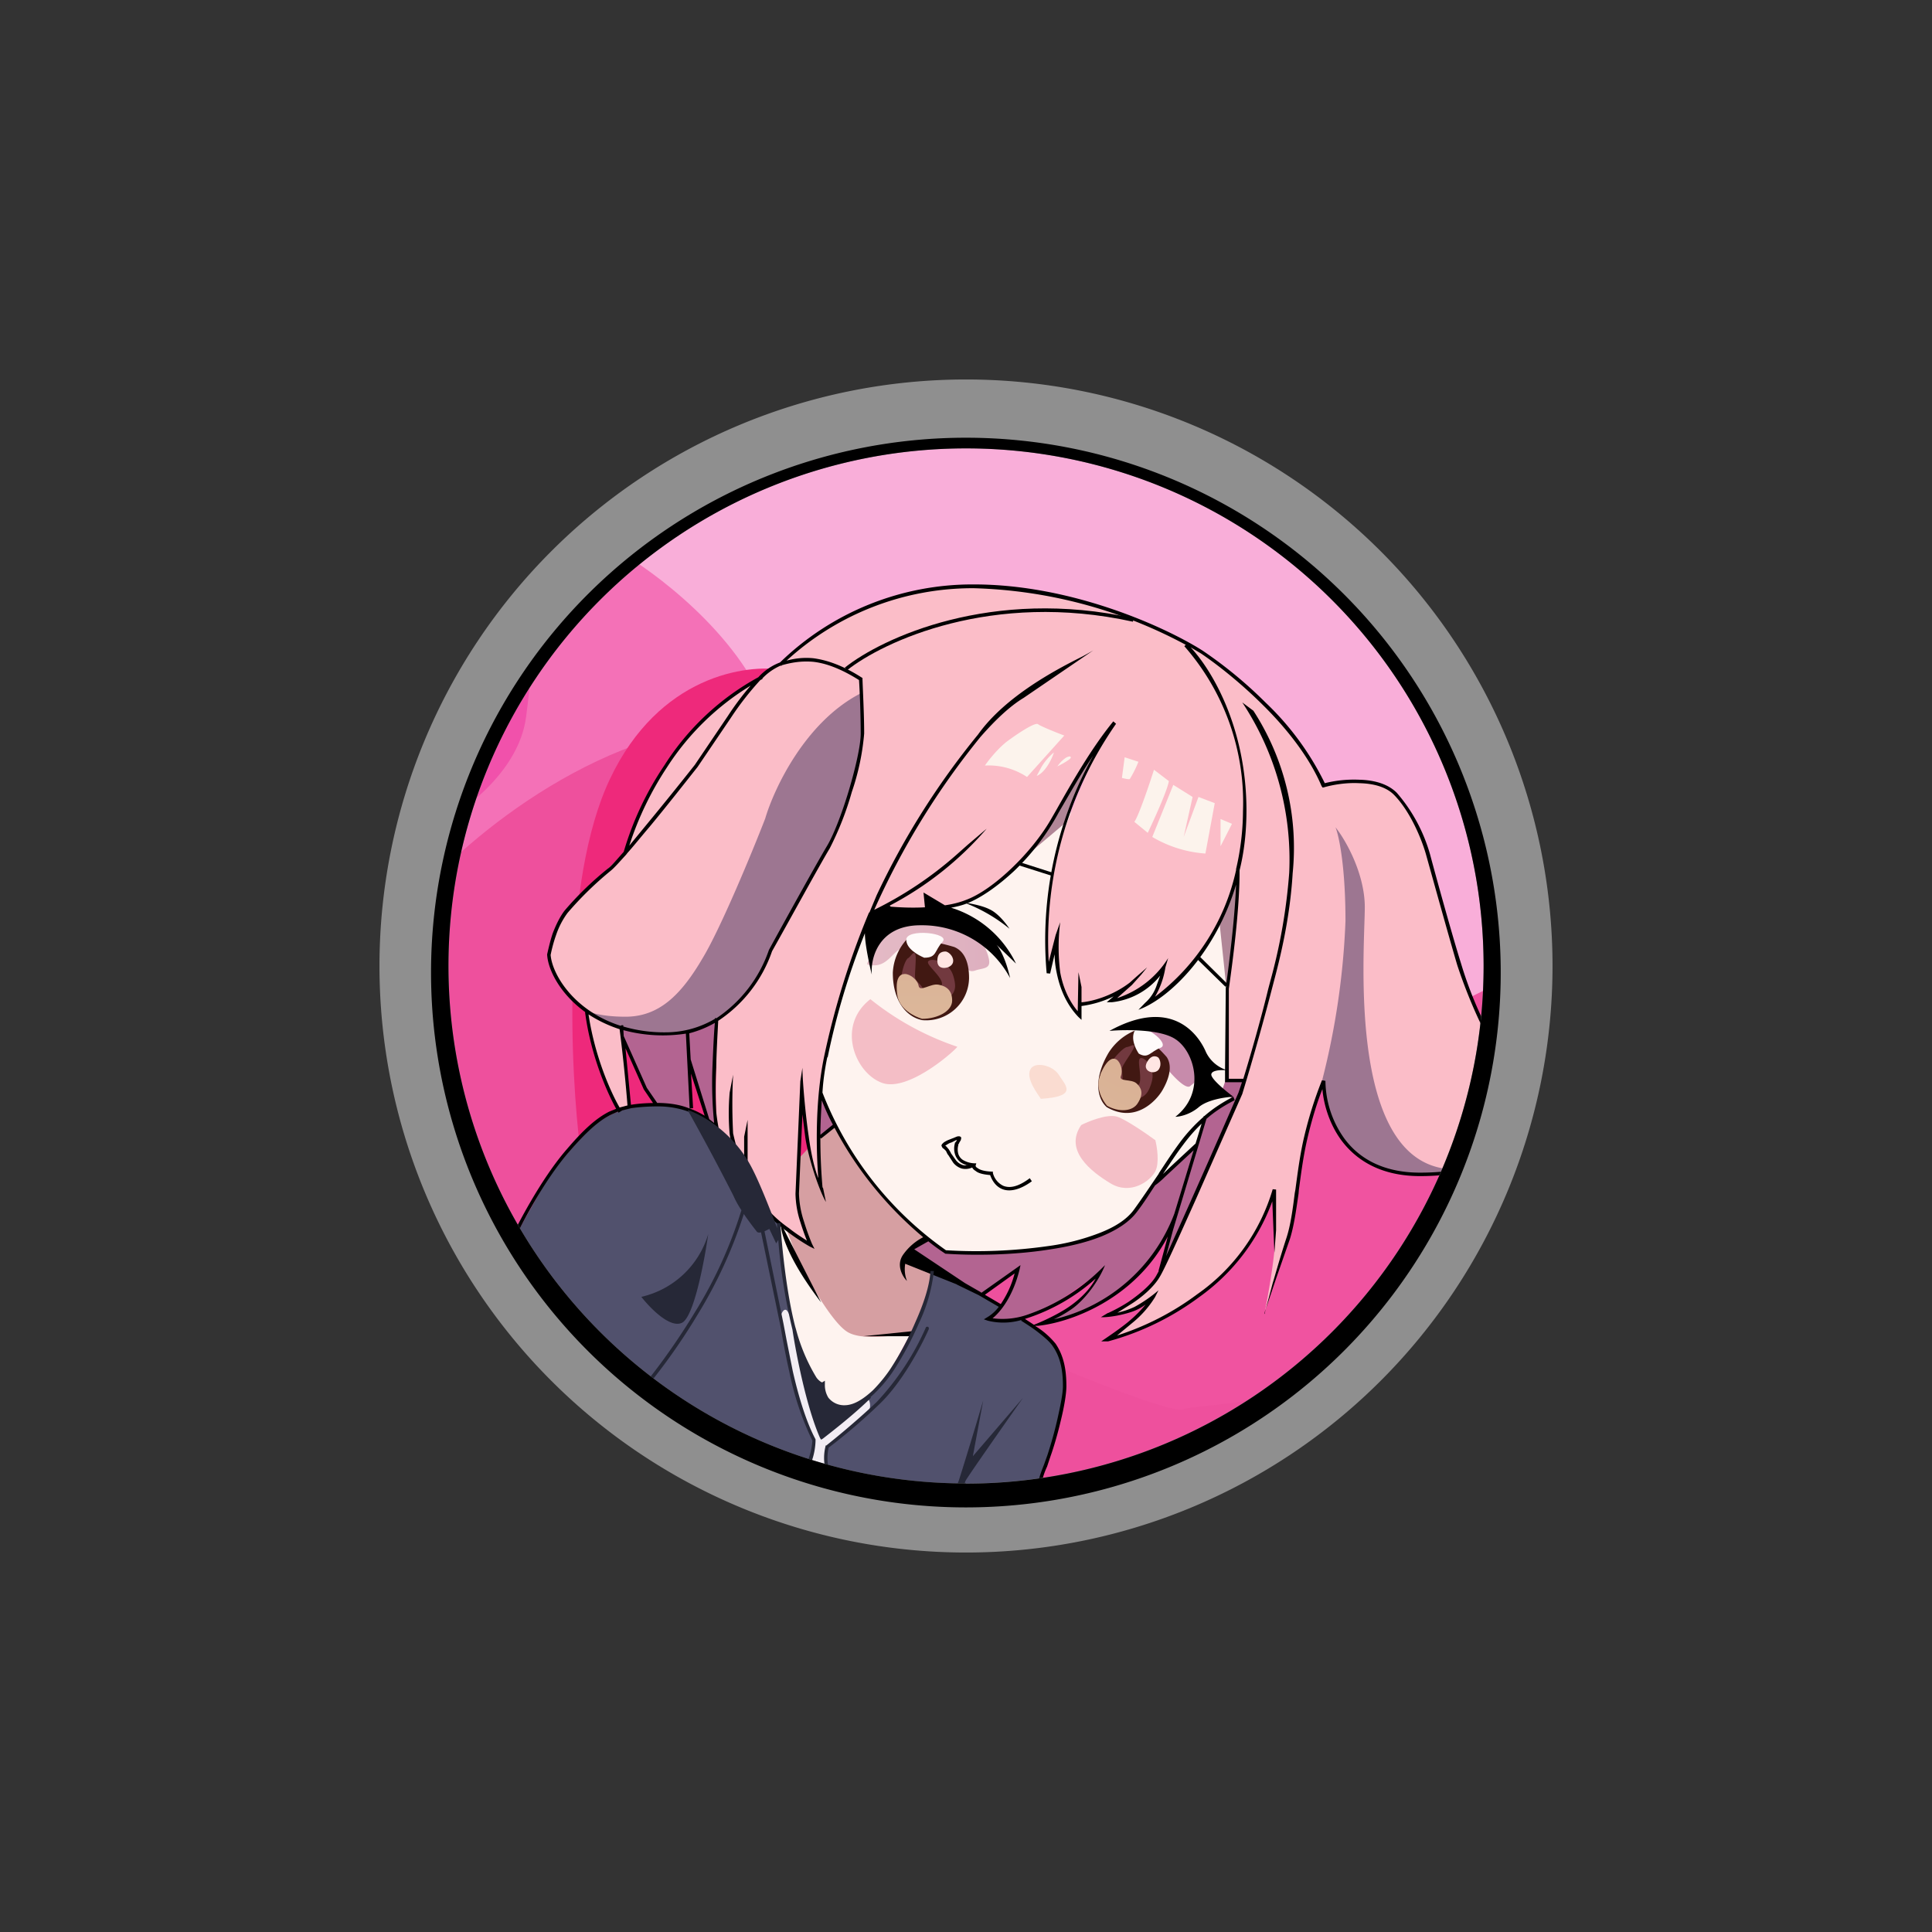 <svg xmlns="http://www.w3.org/2000/svg" width="24" height="24" fill="none" viewBox="0 0 24 24"><rect x="0" y="0" width="24" height="24" fill="#333333" stroke="none"/><path fill="#F9AED9" d="M9.955 15.24 7.272 6.61c2.748-1.586 4.625-1.62 5.692-1.522s2.618 1.003 4.17 2.1c1.243.883 1.701 2.957 1.778 3.883.108.429.099 1.809-.81 3.879-1.131 2.588-2.035 2.263-2.228 2.391-.154.107-4.012-1.354-5.914-2.1z"/><path fill="#F471B7" d="M9.54 8.846c-.365-.973-1.419-1.757-1.903-2.027-.172.043-.54.133-.643.184-.12.06-1.067 1.744-1.543 2.91-.386.934-.446 1.461-.429 1.607z"/><path fill="#EE509D" d="M14.125 16.256c-2.271-.189-3.703-2.623-4.135-3.819.488-1.217.99-3.613-.9-3.454-1.899.163-3.506 1.624-4.072 2.336l.502 2.884 1.114 2.451c.823.613 2.571 1.865 2.97 1.985.501.15 1.35.253 3.754.12 1.92-.108 3.489-1.616 4.033-2.358-.141.03-.999.043-3.266-.145"/><path fill="#F151AB" d="M6.535 8.906c-.09.698-.823 1.213-1.174 1.384.369-.788 1.114-2.378 1.174-2.443.073-.086.116.184 0 1.059"/><path fill="#EE297B" d="M7.577 9.677c.608-1.285 1.697-1.435 2.164-1.354.214 1.633.643 4.924.643 5.014 0 .099-.236 1.316-.356 1.912l-2.816-.93c-.128-1.012-.244-3.36.365-4.642"/><path fill="#F053A0" d="M14.25 14.752c1.384-1.03 3.574-2.16 4.5-2.602.051.287.15.904.137 1.097-.017.24-.497 1.659-1.423 2.974-.922 1.316-2.563 1.2-2.769 1.286-.163.064-1.757-.6-2.528-.943.115-.175.703-.788 2.083-1.812"/><path fill="#D69FA2" d="M10.388 13.946c-.146.098-.42.394-.54.527-.047.128-.146.411-.146.497v.861c0 .133.575.918.652 1.038.081.12.686.128.943-.266a2 2 0 0 0 .291-.836l-.206-.068c-.042-.043-.111-.129-.085-.159l.291-.231c-.343-.497-1.058-1.466-1.2-1.363"/><path fill="#51516D" d="M9.184 18.107c-1.384-.595-2.503-1.954-2.889-2.563l.545-.973c.094-.11.312-.368.458-.514.184-.184.523-.411 1.17-.287.514.103.909.917 1.037 1.312l.176.12c.034.295.107.947.163 1.225.068.343.18.467.24.609.043.115.111.15.137.154.013.133.043.232.197.287.129.043.343-.094.429-.171l.24-.292.214-.415.111-.172.112-.334.06-.317.75.386.36.214.381.291.107.223.039.206v.257l-.073.326-.094.355c-.043.103-.124.33-.142.429a.7.7 0 0 0 0 .244c-1.204.022-2.001.15-3.728-.596z"/><path fill="#F2EDF4" d="M9.767 16.273c.034.021.077.154.094.223.043.193.129.617.171.78.03.163.129.45.172.574l.197-.15.377-.313c.022-.021.056.112 0 .15l-.501.429c0 .008 0 .043-.022.098-.021.065.017.129.022.249a.22.22 0 0 1-.073.184l-.146-.047a1 1 0 0 1-.038-.163 5 5 0 0 0 .094-.386l-.03-.077-.112-.248-.111-.382a23 23 0 0 0-.171-.784c-.005-.038.03-.159.077-.137"/><path fill="#FEF3EF" d="M9.72 15.686a2.3 2.3 0 0 1-.018-.596l.215.574s.39.763.621.888c.184.102.6.042.78 0-.094.184-.304.565-.351.617-.047.051-.172.162-.223.214a.42.42 0 0 1-.347.086c-.159-.043-.172-.21-.155-.288l-.034.018q-.075-.074-.141-.155c-.03-.043-.137-.355-.15-.372a5 5 0 0 1-.197-.986m.638-1.727c-.008-.043-.128-.335-.184-.472.042-.779.276-1.536.681-2.203l1.483-.617 1.059-.63 1.757 1.397.098.798v1.157l-.068.145.154.107-.154.09-.214.172-.086.3-.356.321-.244.258-.253.342-.18.129-.244.107c-.077.03-.3.094-.549.129a9 9 0 0 1-.874.072h-.429l-.227-.18-.364-.325-.279-.3-.283-.395a4 4 0 0 1-.244-.402"/><path fill="#C78BAB" d="M14.498 13.277a1.4 1.4 0 0 1-.236-.497c.086 0 .3.056.523.274.27.279.03.407 0 .438-.034.03-.128-.026-.287-.215"/><path fill="#B36491" d="m7.744 12.943-.034-.167.325.047c.155.021.275.013.472 0a.9.9 0 0 0 .403-.154l-.048.981c-.008.043.018.249.03.343l-.115-.09-.215-.681.026.582-.201-.051a2 2 0 0 0-.245-.03l-.154-.274-.244-.51zm2.627 1.046-.189-.395-.012.532zm.951 1.56.875.531.458-.334q-.086.251-.214.484l-.146.142c.03.017.137.042.343 0s.369-.112.42-.142l.6-.42c-.043.086-.167.287-.257.36-.086.069-.321.197-.429.257.265-.024.52-.113.742-.257q.37-.239.638-.587a2.3 2.3 0 0 0 .245-.463l-.189.686.399-.832c.073-.154.424-.973.591-1.363l.056-.2h-.227l-.043.128.12.107a7 7 0 0 0-.343.257 3 3 0 0 0-.099.317l-.514.463c-.056.107-.206.347-.317.437l-.043.043c-.116.094-.21.171-.531.24-.292.064-.656.124-.802.146h-.913l-.244-.163-.18.163z"/><path fill="#FBBDC8" d="M7.478 13.342c.052.145.163.35.214.437l.138-.026-.056-.433-.047-.424v-.137c.03.021.188.068.544.081s.574-.129.639-.201c-.013.373-.03 1.174 0 1.367.034.24.18.531.188.553.009.017.116.115.172.163v-.078l.008-.085c.043.103.15.338.232.463.085.128.402.347.552.44l-.06-.196-.09-.343v-.227l.035-.874.025-.095.108.699.111.296-.026-.682.026-.411.043-.395.201-.797c.039-.154.257-.758.365-1.041.145-.026.527-.086.891-.12.344-.05.661-.215.9-.467.056-.065.257-.309.343-.425l.261-.411c.103-.171.309-.51.317-.536.009-.025.103-.137.15-.193-.124.279-.394.913-.492 1.217-.12.382-.172 1.18-.172 1.286a2 2 0 0 0 .03.317l.086-.312c.013.12.047.385.081.514.035.128.15.278.206.334l.026-.141c.214 0 .458-.116.553-.172l-.155.15c.236-.017.515-.257.622-.373-.022.129-.129.318-.172.395.21-.14.396-.314.549-.515.282-.322.471-.714.548-1.135q0 .743-.132 1.474v1.144h.222l-.355.87c-.223.493-.673 1.487-.707 1.547-.043.078-.159.18-.245.253-.068.056-.257.172-.343.227a.94.94 0 0 0 .472-.188.4.4 0 0 1-.09.146c-.052.05-.279.248-.386.338.094-.03.33-.111.527-.189.245-.094.515-.36.686-.445.163-.086.386-.407.54-.596.12-.15.214-.45.249-.578.008.098.03.342.03.552.004.206-.082.699-.125.918.069-.223.223-.708.279-.858.056-.154.098-.42.111-.54l.06-.471.137-.57.116-.382c.043.378.334 1.123 1.14 1.123 1.277 0 1.303-.608 1.303-.895 0-.228-.15-.485-.227-.583a5 5 0 0 1-.343-.686 8 8 0 0 1-.291-.9l-.382-1.243c-.06-.12-.214-.377-.338-.458-.159-.103-.249-.095-.369-.112a1.3 1.3 0 0 0-.394.034.2.2 0 0 1-.086 0c-.343-.788-1.26-1.487-1.676-1.74l-.741-.342c-.343-.125-1.192-.377-1.834-.377a3.75 3.75 0 0 0-1.642.368q-.457.27-.87.6-.156.084-.287.206c-.009 0-.219.12-.3.188-.073.069-.266.227-.351.317-.086.09-.399.463-.442.528-.043.064-.321.54-.377.66a4 4 0 0 0-.133.42l-.334.33c-.112.103-.399.403-.446.454-.043.051-.086.214-.107.257a1 1 0 0 0-.069.257q.002.127.099.3.15.22.36.386c.043.206.15.643.197.788"/><path fill="url(#IMGNAI__a)" d="M12.115 12.056c-.098.034-.107-.052-.12-.064a1.2 1.2 0 0 0-.805-.206c-.099.043-.168.206-.33.206-.163 0-.048-.035-.043-.15.008-.116.325-.365.441-.408.12-.042.737.035.806.082.068.043.184.244.218.386.035.14-.068.12-.167.154"/><path fill="#9D7691" d="M7.77 12.63c-.335 0-.493-.069-.532-.103.103.107.467.322 1.084.322.622 0 1.042-.562 1.175-.84l.085-.228.138-.248.604-1.089.094-.193.232-.69.077-.415-.026-.549-.021.022c-.686.36-1.068 1.187-1.175 1.551-.163.42-.548 1.35-.771 1.723-.27.463-.544.737-.964.737m9.184-1.359c0-.42-.24-.84-.364-.994.042.103.124.48.124 1.166a9.4 9.4 0 0 1-.287 1.967c.008.069.043.274.137.519.12.304.313.458.643.595.265.108.741.043.943 0-1.445.095-1.196-2.725-1.196-3.257z"/><path fill="#FCF3EC" d="M12.758 9.652a.86.86 0 0 0-.523-.142c.043-.064.159-.21.275-.3.15-.111.351-.24.385-.214.022.021.223.103.326.141zm.18-.125-.06.112c.107-.043.189-.21.214-.292a.7.7 0 0 0-.154.18m.193 0a.4.4 0 0 1 .111-.115c.043-.022.06-.018.06 0s-.115.085-.171.11zm.84-.12-.034.257c.025.005.085.022.098.013a1.4 1.4 0 0 0 .107-.214zm.12.802.167.137c.077-.163.244-.527.262-.643l-.185-.141c-.06.192-.197.59-.244.647m.883.394a1.5 1.5 0 0 1-.66-.206l.261-.647.24.15-.111.497.184-.497.202.077zm.188-.429.142.06-.142.279v-.343z"/><path fill="#411812" d="M11.091 12.086c0 .36.18.553.369.587a.533.533 0 0 0 .578-.523c0-.12-.021-.317-.184-.386a2.5 2.5 0 0 0-.583-.102.66.66 0 0 0-.18.42z"/><path fill="#FFFBFA" d="M11.258 11.674c0 .112.15.193.223.223.159 0 .124-.085.227-.197.107-.111-.45-.171-.45-.026"/><path fill="#72393F" d="M11.28 11.902c-.052.042-.086.222-.086.252a.3.3 0 0 0 0 .129c.017.051.141.124.33.201.188.078.171 0 .257-.077.077-.077.099-.124.073-.24s-.064-.137-.09-.171c-.026-.043-.18-.095-.227-.06-.043.03.068.111.137.214.068.107-.009.103-.026.116s-.073.073-.111.077c-.035.008-.06-.043-.086-.086-.03-.043-.069-.068-.081-.103-.013-.034.017-.252 0-.3-.018-.042-.039.005-.086.048z"/><path fill="#FFE6E3" d="M11.644 11.936c0 .09.073.094.111.085.03-.004.086-.03.086-.085 0-.069-.069-.116-.094-.116-.026 0-.103 0-.103.116"/><path fill="url(#IMGNAI__b)" d="M11.147 12.364c.025.172.214.266.308.292.193 0 .373-.095.373-.227 0-.129-.073-.18-.171-.197-.095-.018-.227.094-.245.017-.012-.078-.107-.15-.171-.15s-.124.051-.094.265"/><path fill="#411812" d="M13.77 13.08c-.185.317-.146.562-.022.673.369.214.63-.103.69-.206s.142-.283.056-.415a1.9 1.9 0 0 0-.382-.335.7.7 0 0 0-.342.283"/><path fill="#FFFBFA" d="M14.1 12.797c-.06.099.008.236.047.292.12.068.141-.026.27-.073.133-.052-.249-.339-.317-.214z"/><path fill="#72393F" d="M13.997 13.007c-.06.017-.172.155-.185.18a.4.4 0 0 0-.068.116c-.013.047.043.163.146.313.098.146.128.073.227.043.094-.035.137-.065.175-.172.043-.116.018-.15.022-.193 0-.043-.09-.158-.142-.15-.047.009-.008.129-.008.249s-.056.086-.073.086c-.021.004-.094.034-.124.021-.026-.008-.022-.069-.022-.116s-.013-.085-.004-.12c.004-.038.137-.21.146-.257s-.03-.013-.086 0z"/><path fill="#FFE6E3" d="M14.25 13.192c-.043.077.008.115.042.124.022.008.082.008.108-.039.034-.06.004-.128-.013-.141s-.082-.043-.137.056"/><path fill="url(#IMGNAI__c)" d="M13.671 13.35c-.073.159.026.322.081.386.142.081.322.077.386-.039.069-.111.043-.184-.021-.24-.065-.056-.223-.017-.193-.09s-.009-.18-.056-.206c-.043-.025-.116-.012-.201.19z"/><path fill="#000" fill-rule="evenodd" d="m11.901 14.22.013-.017v-.004l.021-.035.005-.021v-.013a.03.03 0 0 0-.018-.013c-.008-.004-.021 0-.03 0l-.085.034-.026.01a.4.4 0 0 0-.056.03l-.017.016a.04.04 0 0 0-.013.026l.013.026.022.017.021.021.021.043.005.004.064.099q.042.053.107.073a.2.2 0 0 0 .129-.013q.011.024.043.043c.03.026.085.043.18.051.021.06.064.137.145.172.086.038.215.021.373-.095l-.026-.038c-.154.116-.257.124-.33.094a.24.24 0 0 1-.128-.159v-.017h-.017c-.099-.004-.15-.025-.172-.043-.03-.017-.025-.03-.025-.034l.008-.026h-.026a.3.3 0 0 1-.141-.042.14.14 0 0 1-.056-.073.2.2 0 0 1 0-.112v-.004zm.116.257a.3.3 0 0 1-.077-.034.2.2 0 0 1-.073-.094.24.24 0 0 1-.005-.146v-.009c.009 0 .009-.008.013-.013l.005-.004.008-.013h-.013l-.051.026-.026.009a.4.4 0 0 0-.056.034l.013.008.03.035.026.043v.004l.064.09q.034.043.086.06a.1.1 0 0 0 .056 0z" clip-rule="evenodd"/><path fill="#B18697" d="m12.771 10.612.463-.39.227-.566.201-.412-.227.313-.334.583-.249.356-.085.115zm2.58.317-.116.295-.085.245.085.805.116-.737.021-.66z"/><path fill="#000" d="M14.074 7.723c-1.749-.386-3.099.244-3.553.604l-.026-.034c.463-.369 1.826-1.003 3.587-.613z"/><path fill="#000" fill-rule="evenodd" d="M12.098 7.307a3.42 3.42 0 0 0-2.327.9.9.9 0 0 1 .334-.03c.163.022.36.086.6.24l.009.005v.012c.004.129.021.438.021.678a3 3 0 0 1-.154.728q-.102.362-.274.699c-.129.214-.527.943-.716 1.277a1.7 1.7 0 0 1-.669.865c-.008.155-.021.373-.025.583a5 5 0 0 0 0 .545c.013.128.043.308.103.48.051.15.128.295.252.385h-.004c-.034-.085-.077-.192-.111-.3a1.6 1.6 0 0 1-.073-.287 3 3 0 0 1 0-.514l.043-.223a7 7 0 0 0 0 .729q.054.24.137.471v-.429l.043-.21v.553c.025.107.098.36.231.536.069.086.172.18.283.257.081.065.163.116.223.155a3 3 0 0 1-.082-.232 1.2 1.2 0 0 1-.06-.351l.06-1.398.026-.167c0 .163.039.588.077.845.026.193.065.385.12.527-.025-.33-.043-.956.073-1.513a10 10 0 0 1 .557-1.787h.005l.09-.215a9.6 9.6 0 0 1 1.26-1.997c.342-.48.985-.814 1.294-.968q.07-.037.137-.077l-.866.591c-.171.103-.351.274-.535.484a9.6 9.6 0 0 0-1.32 2.148 4.6 4.6 0 0 0 1.015-.678l.15-.133.232-.197a4.1 4.1 0 0 1-1.205.956l.013.013c.099.008.257.017.42.008h.005l-.018-.184.266.159q.141-.02.257-.065c.176-.064.382-.214.57-.394.189-.18.365-.394.485-.6l.064-.111c.218-.386.45-.789.716-1.115l.034.03a4.7 4.7 0 0 0-.836 2.958l.086-.335.056-.158a2.5 2.5 0 0 0 0 .621c.03.167.098.343.218.485l.009-.485.038.184v.19c.125-.01.377-.074.6-.245l.086-.077.129-.112-.073.09-.116.129-.184.163a1.17 1.17 0 0 0 .634-.497l-.034.115q-.03.194-.129.365c.513-.387.87-.945 1.007-1.573v-.013q.084-.357.086-.724a2.94 2.94 0 0 0-.729-2.045l.018-.017a5.9 5.9 0 0 0-2.632-.703m-1.817 5.829a9 9 0 0 1 .463-1.543c0 .133.056.394.086.514-.018-.205.085-.613.604-.613a1.24 1.24 0 0 1 1.114.656c-.056-.253-.141-.386-.171-.416l.244.236a1.33 1.33 0 0 0-.806-.694c.069-.013.137-.03.193-.052.184-.072.394-.223.587-.402a2.9 2.9 0 0 0 .557-.73c.138-.235.275-.48.429-.706a4.7 4.7 0 0 0-.579 2.704l.043.004.056-.24q0 .11.026.232c.038.188.115.386.27.548l.038.035v-.172a1.3 1.3 0 0 0 .399-.12l-.086.073h.064a.89.89 0 0 0 .6-.33l-.042.116a.5.5 0 0 1-.146.223l-.082.085c.399-.145.965-.724 1.213-1.555-.017.45-.094 1.028-.128 1.285l-.009 1.012a.43.43 0 0 1-.236-.214c-.068-.163-.381-.716-1.2-.266.193-.017.635-.022.819.103.236.15.386.664 0 .964.051 0 .18-.026.291-.12.112-.094.33-.124.429-.129-.09-.068-.27-.214-.274-.274 0-.051.098-.06.171-.056v.15h.21l-.043.129q-.443 1.02-.9 2.031l.086-.321.416-1.384q.146-.129.351-.232l-.017-.043c-.141.073-.257.15-.36.24h-.009v.009a2 2 0 0 0-.3.326c-.085.115-.167.24-.257.377v.004c-.094.137-.193.287-.308.446-.09.124-.24.218-.429.291a2.8 2.8 0 0 1-.643.163 6.3 6.3 0 0 1-1.264.051 4.3 4.3 0 0 1-1.534-1.958c.008-.146.03-.296.06-.441zm4.414 1.088c.073-.098.146-.184.232-.265l-.077.252v-.004l-.305.283-.098.094c.085-.128.163-.248.248-.36m-.12.3.253-.235-.24.788a2.11 2.11 0 0 1-1.496 1.312q.112-.052.223-.129c.159-.111.335-.347.412-.544l-.065.064c-.25.242-.55.428-.878.544a.94.94 0 0 1-.454.052c.098-.077.252-.27.334-.6l.013-.06-.485.343-.012-.009-.193-.111-.63-.42.175-.099q.097.079.206.15l.004.004h.005c.317.022.814.022 1.281-.051.232-.034.459-.086.652-.163.188-.077.347-.176.445-.308.086-.112.155-.223.223-.326a1 1 0 0 0 .12-.103zm-2.691 1.432.274.133.249.145a.5.5 0 0 1-.142.129l-.043.026.048.017a.8.8 0 0 0 .42-.009l-.005.009c.047.03.129.081.202.137.077.06.15.12.188.176.099.141.129.304.129.501 0 .094-.034.257-.073.429a5 5 0 0 1-.12.428l-.043.12c-.051.129-.098.245-.086.493h.043a.9.9 0 0 1 .082-.471l.043-.129c.034-.094.085-.261.124-.428.043-.172.073-.343.073-.442 0-.201-.03-.373-.133-.527a1 1 0 0 0-.257-.223h.034c.386-.038 1.2-.317 1.616-1.11l-.116.429h.004l-.03.055c-.064.116-.214.236-.343.326q-.123.08-.257.141h-.004l-.086.052c.129.004.339-.043.442-.09a.6.6 0 0 0 .115-.069 1.5 1.5 0 0 1-.184.189c-.111.098-.3.223-.368.27h.085c.41-.111.795-.299 1.136-.553.414-.296.73-.71.904-1.187l.026.639.021-.28v-.505l-.042-.004a2.43 2.43 0 0 1-.935 1.303 3.4 3.4 0 0 1-.998.514l.197-.163q.162-.133.274-.313l.043-.085a1.7 1.7 0 0 1-.296.205q-.097.046-.214.073l.163-.103c.137-.085.287-.214.36-.338.06-.095.24-.497.446-.956l.582-1.32q.21-.69.39-1.389c.073-.274.202-.78.236-1.354a3.13 3.13 0 0 0-.488-2.018l-.138-.103c.414.626.618 1.367.583 2.117a7 7 0 0 1-.235 1.346l-.026.098c-.077.322-.214.806-.309 1.114h-.18v-1.118c.043-.3.137-1.003.133-1.47q.085-.339.086-.742c0-1.04-.437-1.757-.694-2.03l.128.076c.184.124.48.352.772.643.291.287.574.643.728 1.007l.013.017.017-.004c.103-.03.27-.06.437-.051.172.004.335.043.437.15.215.223.352.587.395.745.09.322.291 1.046.385 1.363.129.395.322.827.459 1.037s.283.446.283.686c0 .12-.009.33-.159.514-.15.185-.45.343-1.045.343-.472 0-.768-.188-.943-.428a1.25 1.25 0 0 1-.232-.712l-.043-.008a5 5 0 0 0-.231.745c-.047.215-.073.42-.099.613l-.008.043c-.026.21-.052.399-.103.557-.086.262-.146.484-.171.562l-.099.372v.01h-.004v-.01l.145-.428.172-.493c.051-.163.077-.356.107-.561l.004-.048c.026-.192.052-.398.099-.608.064-.283.141-.514.193-.643.017.189.085.429.235.634.185.249.493.446.978.446.6 0 .917-.159 1.08-.356a.86.86 0 0 0 .171-.548c0-.249-.159-.497-.296-.707a4.8 4.8 0 0 1-.445-1.029c-.099-.313-.3-1.037-.386-1.359a2 2 0 0 0-.412-.762c-.115-.116-.291-.159-.467-.163a1.5 1.5 0 0 0-.428.043 3.5 3.5 0 0 0-.737-1.003q-.36-.359-.78-.643c-.429-.274-1.599-.823-2.842-.823a3.43 3.43 0 0 0-2.408.969.7.7 0 0 0-.27.184c-.475.26-.876.636-1.166 1.093-.223.33-.394.693-.506 1.076l-.004.004c-.086.098-.15.171-.184.197a4 4 0 0 0-.545.527c-.06.077-.111.184-.15.287-.034.103-.055.202-.068.257v.009c.013.193.167.489.475.711h-.004c.069.532.27.99.386 1.2l-.086.035c-.167.085-.321.227-.523.463-.33.377-.643.985-.758 1.238l.043.017c.111-.257.42-.857.745-1.225.206-.236.352-.373.515-.455l.085-.038.009.013.043-.026h-.005l.12-.03c.095-.013.202-.022.33-.022.395 0 .635.189.712.287q.027.13.073.275c.064.176.167.351.33.45l.06.034-.026-.06-.03-.073v-.025c.039.124.103.274.193.394.073.094.18.188.291.27.107.081.215.15.283.188l.06.03-.03-.06a3 3 0 0 1-.103-.287 1.2 1.2 0 0 1-.06-.343l.043-.981.034.274c.035.257.172.669.258.814l-.035-.17-.008-.014v-.004a7 7 0 0 1-.026-.609l.009.009.167-.133c.275.52.65.981 1.101 1.359a.7.7 0 0 0-.244.21c-.099.132-.013.278.043.334a.4.4 0 0 1-.022-.214l.643.257zm.96.501c.111-.043.313-.137.446-.231.128-.09.248-.206.321-.343a2.4 2.4 0 0 1-.879.501zm-.609-.373.197.116c.06-.09.129-.214.172-.381zM8.871 13.95a5 5 0 0 1-.021-.686c.008-.197.017-.407.03-.557a1.3 1.3 0 0 1-.318.129l.018.325.231.742zm-.116-.086-.171-.527.026.429-.043.004c.073.026.137.06.188.09zm-.188-.094-.047-.93c-.26.04-.523.025-.776-.043l.004.073.287.643.129.188h.008q.234.002.395.07m-.455-.069-.115-.17-.227-.51.068.702q.122-.02.274-.022m-.317.03a20 20 0 0 0-.098-.947 1.6 1.6 0 0 1-.386-.184c.077.519.274.964.386 1.157zm2.55.24-.154.125c0-.137.009-.279.017-.429.034.086.077.189.137.3zm-2.078-1.148a1.8 1.8 0 0 1-.527-.073c.017-.017-.018-.021-.03-.008-.579-.185-.849-.635-.87-.88.012-.06.034-.153.068-.248a1 1 0 0 1 .142-.274q.244-.285.535-.523c.043-.034.107-.107.193-.201v-.005h.009v-.008c.085-.094.18-.214.283-.334.214-.258.445-.553.595-.742l.412-.608q.165-.251.368-.472l.026-.013v-.008a.7.7 0 0 1 .227-.159l.009.005.004-.01h.004c.107-.03.232-.055.386-.042.154.017.339.082.57.227.009.129.021.433.021.665 0 .145-.064.428-.15.715-.085.283-.192.557-.274.69-.128.215-.531.943-.716 1.282a1.67 1.67 0 0 1-.651.848H8.88v.009a1.2 1.2 0 0 1-.613.167m1.058-4.307a3.24 3.24 0 0 0-1.037 1.011 4 4 0 0 0-.471.977l.218-.265q.302-.366.596-.738l.411-.608a3.5 3.5 0 0 1 .283-.377" clip-rule="evenodd"/><path fill="#F4BEC6" d="M11.892 13.003a3.5 3.5 0 0 1-1.08-.591c-.428.334-.188.92.146 1.04s.934-.428.934-.45"/><path fill="#F4BFC7" d="M13.881 13.873c-.129-.043-.386.069-.45.103-.214.313.116.574.364.724.249.15.493-.026.557-.15.052-.103.022-.3 0-.386-.115-.085-.368-.257-.471-.291"/><path fill="#FADCD1" d="M12.797 13.29c-.052.112.094.3.133.36.475-.03.3-.171.222-.3-.077-.12-.308-.171-.355-.06"/><path fill="#000" d="M12.54 11.537a2 2 0 0 0-.566-.326c.064.01.223.035.321.086.103.047.206.18.245.24m.518-.66-.403-.128.013-.039.403.129-.013.043zm2.164 1.38-.355-.347.03-.034.355.351zm-5.52 2.944c-.008.1.078.43.498.978zm1.655 1.333-.635.065h.613l.026-.065z"/><path fill="#262837" d="M9.107 14.846a31 31 0 0 0-.566-1.059c.317.116.604.377.763.656.111.189.261.579.351.814l-.004-.064h.043c.017.27.073.857.184 1.286l.009.03c.055.21.14.413.253.6a.2.2 0 0 0 .055.055l.017.009.035-.021v.042a.3.3 0 0 0 .043.168.25.25 0 0 0 .214.094c.116-.005.231-.086.338-.184.103-.103.193-.223.24-.3.078-.12.193-.322.288-.545.098-.218.18-.454.188-.638h.043c-.025.227-.09.449-.189.655a4 4 0 0 1-.291.549 1.7 1.7 0 0 1-.309.364l.009.005c-.197.197-.484.42-.6.51l-.021.012-.013-.021c-.167-.377-.296-1.033-.343-1.346a7 7 0 0 1-.176-1.114l-.026.043-.085-.18-.06.03.235 1.144.018.094.021.112.077.386c.064.282.159.617.283.848v.009c0 .06-.013.192-.064.3a.3.3 0 0 0-.022.145c0 .043.013.078.022.103l.133.034a.23.23 0 0 0 .055-.214.6.6 0 0 1 0-.291v-.009h.009c.086-.068.338-.27.626-.54a3.3 3.3 0 0 0 .613-.93.02.02 0 0 1 .016-.006q.004 0 .01.002c.008.004.012.017.008.03-.095.214-.335.668-.617.934a7 7 0 0 1-.626.536.56.56 0 0 0 0 .257.27.27 0 0 1-.073.27l-.009.009-.18-.043v-.013a.4.4 0 0 1-.03-.124.36.36 0 0 1 .026-.172.9.9 0 0 0 .064-.27 3.6 3.6 0 0 1-.287-.857 9 9 0 0 1-.098-.501l-.017-.09-.236-1.14c-.022.004-.043.004-.052-.009a4 4 0 0 1-.162-.219 5.7 5.7 0 0 1-.57 1.243 7.6 7.6 0 0 1-.746 1.037l-.034-.03c.184-.205.471-.582.741-1.028.247-.396.441-.823.579-1.269a1.3 1.3 0 0 1-.103-.188m2.803 3.548c.042-.128.222-.715.304-.998l-.129.694.622-.724c-.223.317-.677.964-.712 1.028-.03.069-.043.266-.043.36l-.102-.03c0-.055.008-.201.06-.33m-1.693-.574c-.116-.279-.215-.694-.279-1.016.064.163.12.266.163.326a.23.23 0 0 0 .099.086c0 .047.017.115.055.171.047.064.129.116.257.112a.4.4 0 0 0 .142-.039c-.159.146-.343.283-.437.36m-1.419-2.49a1.13 1.13 0 0 1-.831.78c.107.137.355.394.505.322.146-.073.275-.746.326-1.102"/><path fill="#8F8F8F" fill-rule="evenodd" d="M12 19.286a7.286 7.286 0 1 0 0-14.572 7.286 7.286 0 0 0 0 14.572m0-.857A6.429 6.429 0 1 0 12 5.57a6.429 6.429 0 0 0 0 12.858" clip-rule="evenodd"/><path fill="#000" d="M18.642 12a6.644 6.644 0 1 1-13.287 0 6.644 6.644 0 0 1 13.287 0M12 18.43A6.429 6.429 0 1 0 12 5.57a6.429 6.429 0 0 0 0 12.858"/><defs><linearGradient id="IMGNAI__a" x1="6.124" x2="17.518" y1="15.991" y2="16.253" gradientUnits="userSpaceOnUse"><stop stop-color="#FADDD9"/><stop offset="1" stop-color="#C487A8"/></linearGradient><linearGradient id="IMGNAI__b" x1="12.038" x2="12.038" y1="4.714" y2="19.286" gradientUnits="userSpaceOnUse"><stop stop-color="#CB8D76"/><stop offset="1" stop-color="#EADAB8"/></linearGradient><linearGradient id="IMGNAI__c" x1="15.835" x2="10.107" y1="7.281" y2="19.216" gradientUnits="userSpaceOnUse"><stop stop-color="#CB8D76"/><stop offset="1" stop-color="#EADAB8"/></linearGradient></defs></svg>